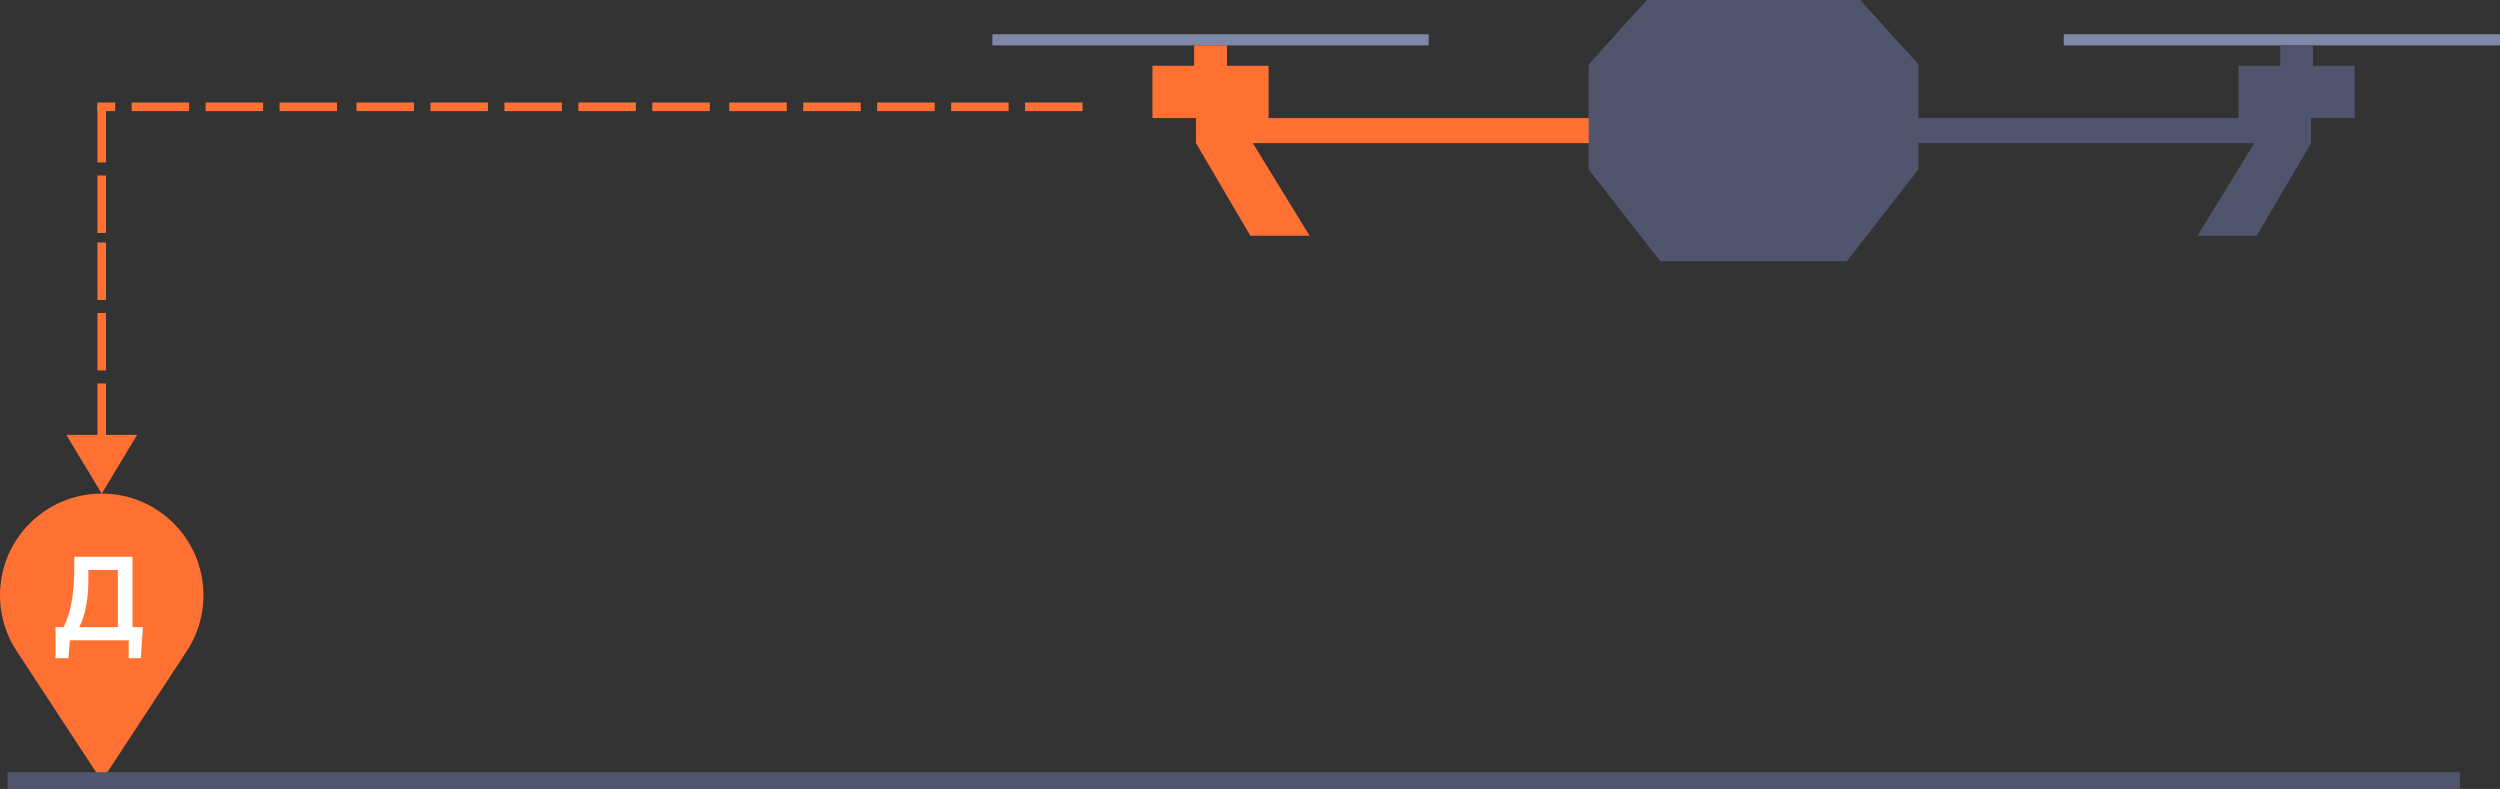 <?xml version="1.0" encoding="UTF-8"?><svg id="b" xmlns="http://www.w3.org/2000/svg" viewBox="0 0 448.073 141.405"><rect x="0" y="0" width="448.073" height="141.405" fill="#333333" stroke="none"/><g id="c"><g><g><path d="m33.287,116.979h.006l-15.058,22.961-15.058-22.961c-2.005-2.924-3.177-6.467-3.177-10.281,0-10.072,8.163-18.235,18.235-18.235s18.229,8.163,18.229,18.235c0,3.814-1.172,7.357-3.177,10.281Z" style="fill:#ff7133;"/><path d="m9.955,117.966v-5.561h1.454c1.27-2.51,1.903-6.01,1.903-10.501v-2.117h10.438v12.618h1.86l-.363,5.561h-2.182v-3.208h-10.544l-.257,3.208h-2.31Zm4.256-5.561h6.908v-10.244h-5.282v1.711c0,3.493-.542,6.338-1.626,8.533Z" style="fill:#fff;"/></g><line x1="1.35" y1="139.905" x2="440.885" y2="139.905" style="fill:none; stroke:#50546d; stroke-miterlimit:10; stroke-width:3px;"/><g><g><polygon points="314.286 25.656 224.538 25.656 234.717 42.254 224.105 42.254 214.359 25.656 214.359 21.162 206.552 21.162 206.552 11.794 227.368 11.794 227.368 21.162 314.286 21.162 314.286 25.656" style="fill:#ff7133;"/><polygon points="284.737 11.533 284.737 30.359 297.561 46.815 331.012 46.815 343.835 30.359 343.835 11.533 333.408 0 295.165 0 284.737 11.533" style="fill:#50546d;"/><polygon points="314.286 25.656 404.035 25.656 393.855 42.254 404.467 42.254 414.214 25.656 414.214 21.162 422.021 21.162 422.021 11.794 401.205 11.794 401.205 21.162 314.286 21.162 314.286 25.656" style="fill:#50546d;"/></g><rect x="369.888" y="6.14" width="78.185" height="1.998" style="fill:#8088a8;"/><rect x="408.673" y="8.138" width="5.88" height="7.571" transform="translate(823.225 23.846) rotate(-180)" style="fill:#50546d;"/><rect x="177.868" y="6.14" width="78.185" height="1.998" style="fill:#8088a8;"/><rect x="214.02" y="8.138" width="5.88" height="7.571" transform="translate(433.92 23.846) rotate(-180)" style="fill:#ff7133;"/></g><g><polygon points="18.232 88.463 11.889 77.943 24.575 77.943 18.232 88.463" style="fill:#ff7133;"/><g><rect x="17.463" y="56.096" width="1.538" height="10.299" style="fill:#ff7133;"/><rect x="188.107" y="13.997" width="1.538" height="10.299" transform="translate(208.023 -169.731) rotate(90)" style="fill:#ff7133;"/><rect x="174.853" y="13.997" width="1.538" height="10.299" transform="translate(194.768 -156.476) rotate(90)" style="fill:#ff7133;"/><rect x="161.599" y="13.997" width="1.538" height="10.299" transform="translate(181.514 -143.222) rotate(90)" style="fill:#ff7133;"/><rect x="148.344" y="13.997" width="1.538" height="10.299" transform="translate(168.259 -129.967) rotate(90)" style="fill:#ff7133;"/><rect x="135.09" y="13.997" width="1.538" height="10.299" transform="translate(155.005 -116.713) rotate(90)" style="fill:#ff7133;"/><rect x="18.284" y="17.556" width="1.538" height="3.18" transform="translate(38.199 .093) rotate(90)" style="fill:#ff7133;"/><g><rect x="121.298" y="13.997" width="1.538" height="10.299" transform="translate(141.213 -102.921) rotate(90)" style="fill:#ff7133;"/><rect x="108.043" y="13.997" width="1.538" height="10.299" transform="translate(127.958 -89.667) rotate(90)" style="fill:#ff7133;"/><rect x="94.789" y="13.997" width="1.538" height="10.299" transform="translate(114.704 -76.412) rotate(90)" style="fill:#ff7133;"/><rect x="81.534" y="13.997" width="1.538" height="10.299" transform="translate(101.449 -63.158) rotate(90)" style="fill:#ff7133;"/><rect x="68.28" y="13.997" width="1.538" height="10.299" transform="translate(88.195 -49.903) rotate(90)" style="fill:#ff7133;"/></g><rect x="54.488" y="13.997" width="1.538" height="10.299" transform="translate(74.403 -36.111) rotate(90)" style="fill:#ff7133;"/><rect x="41.233" y="13.997" width="1.538" height="10.299" transform="translate(61.149 -22.857) rotate(90)" style="fill:#ff7133;"/><rect x="17.463" y="31.455" width="1.538" height="10.299" transform="translate(36.464 73.208) rotate(180)" style="fill:#ff7133;"/><rect x="27.979" y="13.997" width="1.538" height="10.299" transform="translate(47.894 -9.602) rotate(90)" style="fill:#ff7133;"/><rect x="17.463" y="18.812" width="1.538" height="10.299" style="fill:#ff7133;"/><rect x="17.463" y="43.464" width="1.538" height="10.299" style="fill:#ff7133;"/><rect x="17.463" y="68.729" width="1.538" height="10.299" style="fill:#ff7133;"/></g></g></g></g></svg>